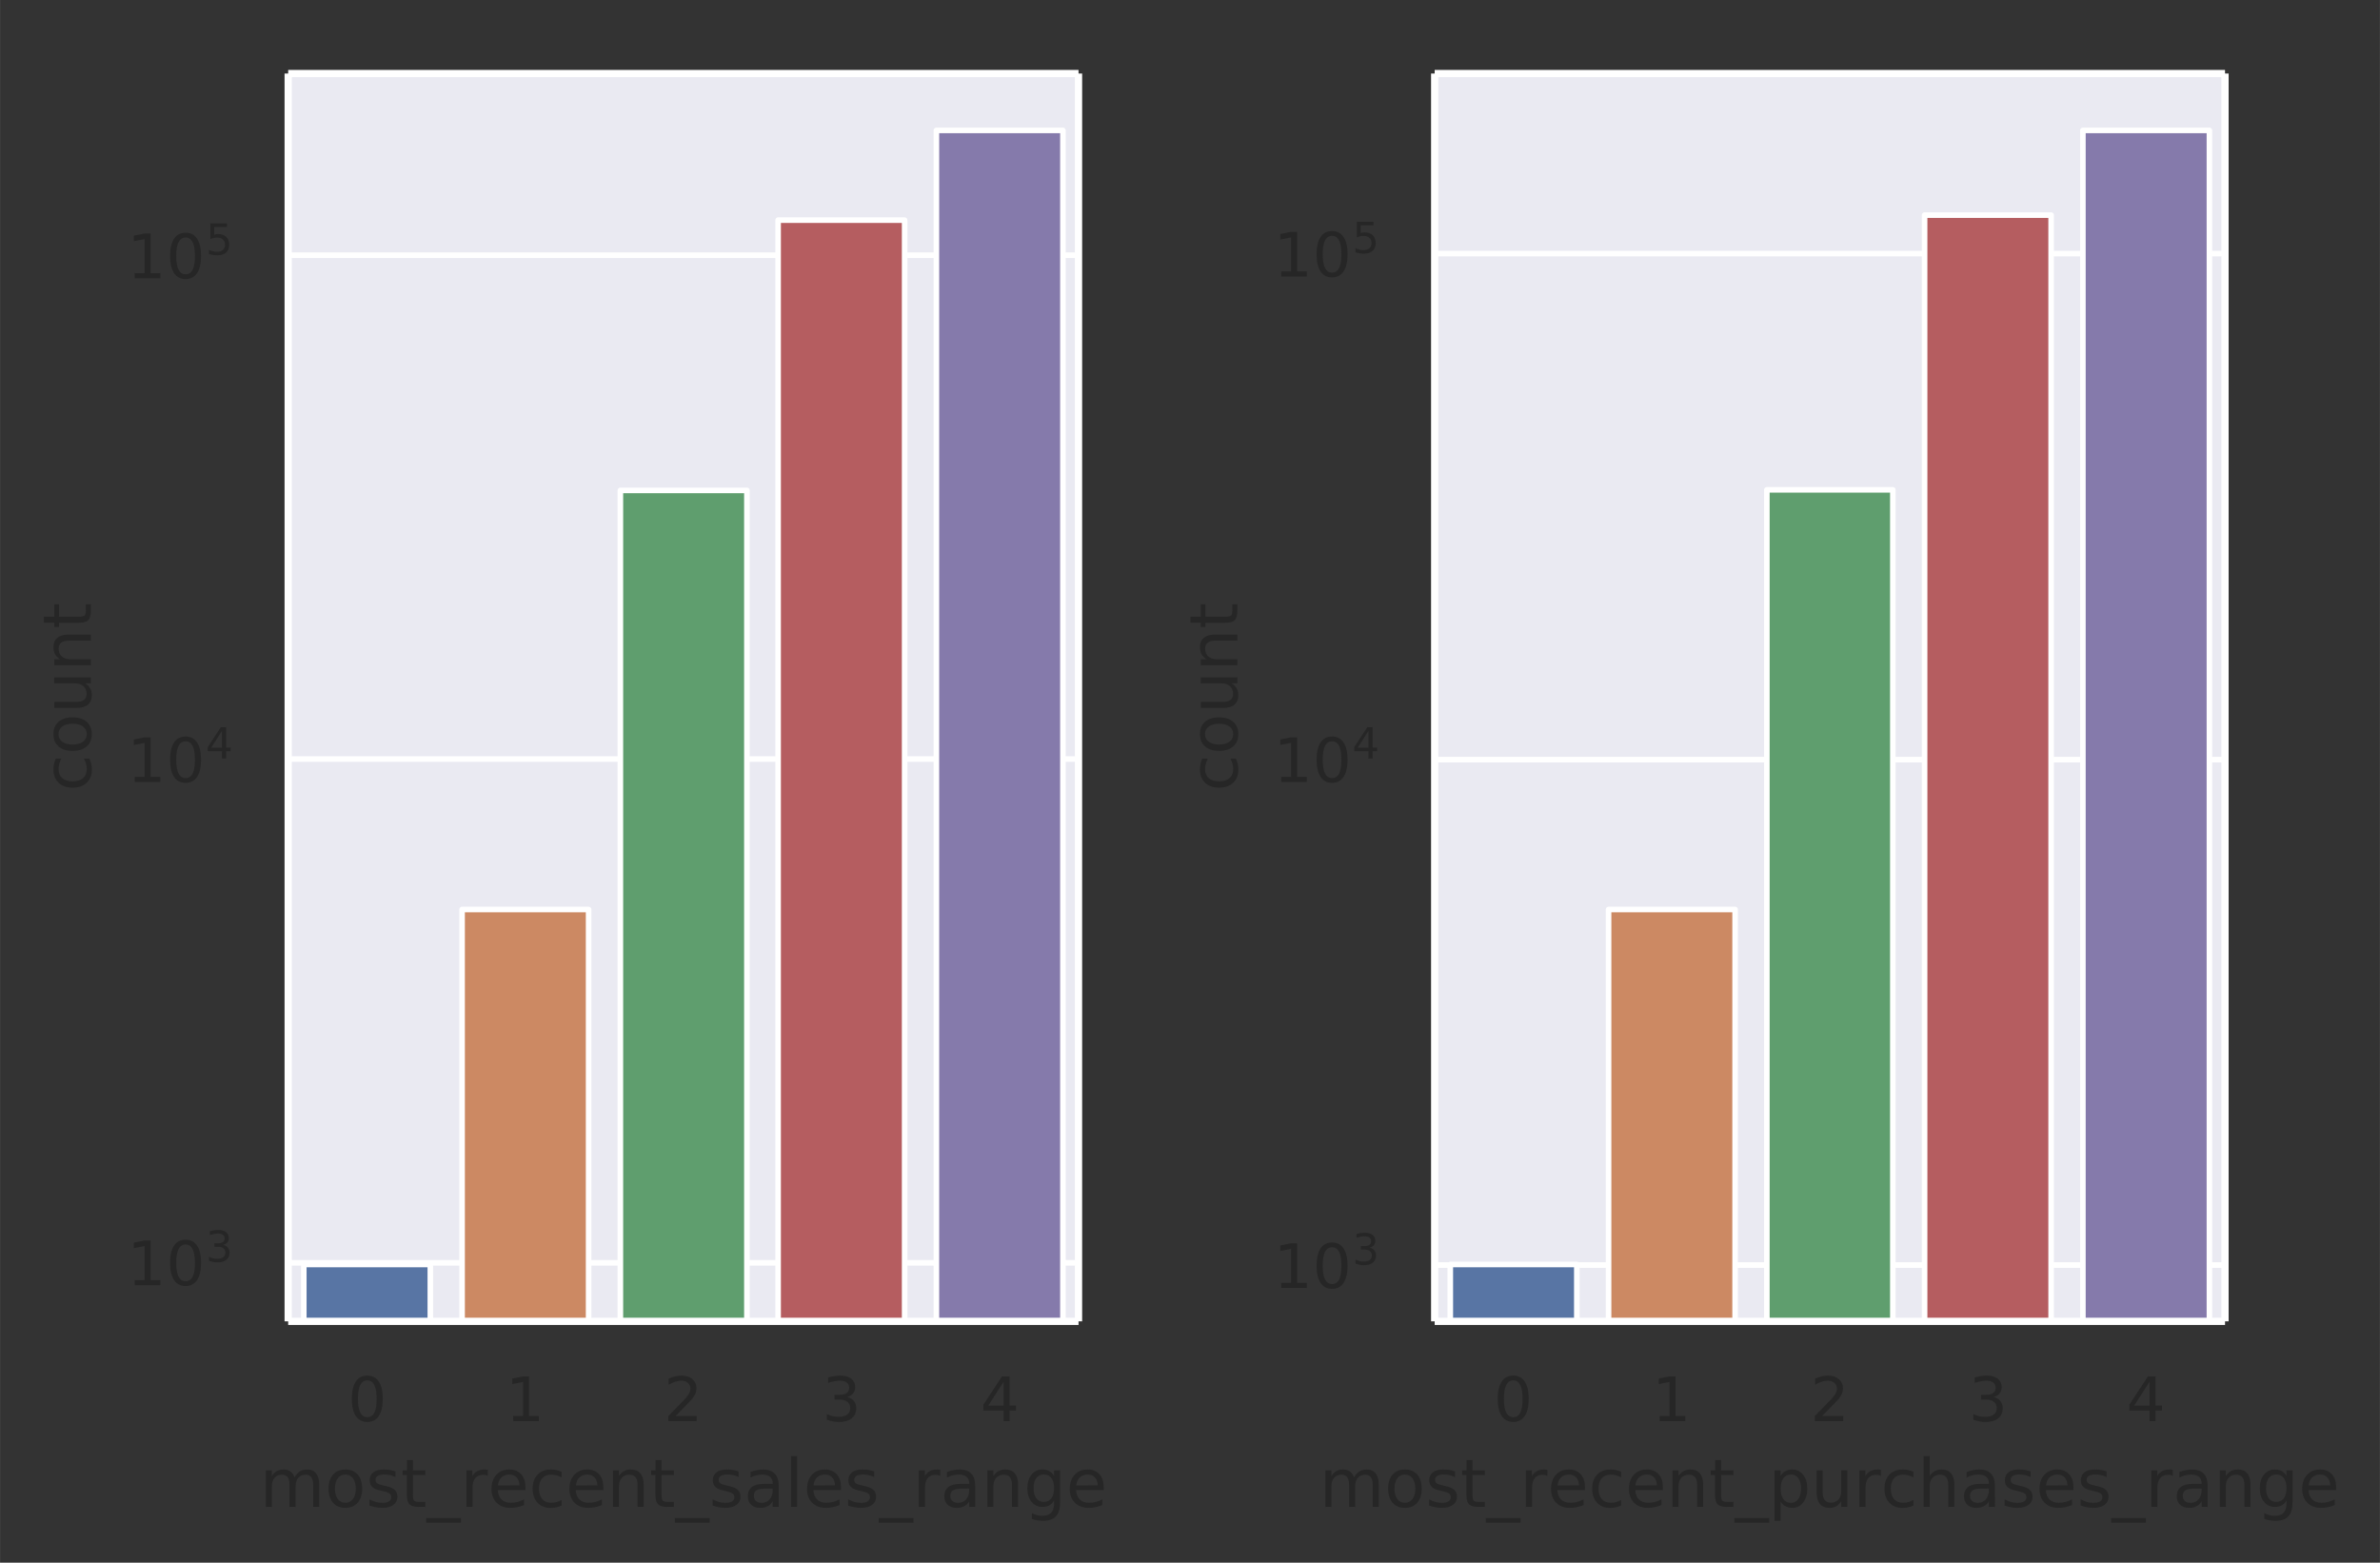<svg height="373.9" viewBox="0 0 427 280.4" width="569.4" xmlns="http://www.w3.org/2000/svg" xmlns:xlink="http://www.w3.org/1999/xlink"><rect x="0" y="0" width="427" height="280.4" fill="#333333" stroke="none"/><defs><style>*{stroke-linecap:butt;stroke-linejoin:round}</style></defs><g id="figure_1"><path d="M0 280.4h427V0H0z" fill="none" id="patch_1"/><g id="axes_1"><path d="M51.7 237.1h141.8V13.2H51.7z" fill="#eaeaf2" id="patch_2"/><g id="matplotlib.axis_1"><g id="xtick_1"><g id="text_1"><defs><path d="M31.8 66.4q-7.6 0-11.5-7.5-3.8-7.5-3.8-22.5t3.8-22.5q3.9-7.5 11.5-7.5 7.7 0 11.5 7.5T47 36.4q0 15-3.8 22.5t-11.5 7.5zm0 7.8q12.2 0 18.7-9.7T57 36.4Q57 18 50.5 8.3 44-1.4 31.8-1.4 19.5-1.4 13 8.3q-6.5 9.7-6.5 28 0 18.5 6.5 28.2 6.4 9.7 18.7 9.7z" id="DejaVuSans-30"/></defs><use xlink:href="#DejaVuSans-30" transform="matrix(.11 0 0 -.11 62.4 255)" fill="#262626"/></g></g><g id="xtick_2"><g id="text_2"><defs><path d="M12.4 8.3h16.1v55.6L11 60.4v9l17.4 3.5h9.9V8.3h16V0H12.5z" id="DejaVuSans-31"/></defs><use xlink:href="#DejaVuSans-31" transform="matrix(.11 0 0 -.11 90.7 255)" fill="#262626"/></g></g><g id="xtick_3"><g id="text_3"><defs><path d="M19.2 8.3h34.4V0H7.3v8.3l15.3 15.6q9.7 9.8 12.2 12.6 4.7 5.3 6.6 9 2 3.7 2 7.3 0 5.8-4.2 9.5-4 3.6-10.6 3.6-4.6 0-9.8-1.6-5.1-1.6-11-4.9v10q6 2.4 11.1 3.6 5.2 1.2 9.5 1.2 11.4 0 18-5.7 6.8-5.6 6.8-15 0-4.6-1.7-8.6-1.6-4-6-9.5l-7.9-8.2L19.2 8.3z" id="DejaVuSans-32"/></defs><use xlink:href="#DejaVuSans-32" transform="matrix(.11 0 0 -.11 119.1 255)" fill="#262626"/></g></g><g id="xtick_4"><g id="text_4"><defs><path d="M40.6 39.3q7-1.5 11-6.3t4-11.8q0-10.8-7.4-16.7-7.4-6-21.1-6-4.6 0-9.4 1-4.9.9-10 2.7v9.5q4-2.4 8.9-3.6Q21.5 7 26.8 7q9.3 0 14.1 3.6 4.9 3.7 4.9 10.7 0 6.4-4.5 10Q36.8 35 28.7 35h-8.5V43h9q7.2 0 11 3 3.9 2.8 3.9 8.3 0 5.6-4 8.6t-11.4 3q-4 0-8.7-.9-4.6-.8-10.2-2.7v8.8q5.6 1.6 10.5 2.3 5 .8 9.3.8 11.2 0 17.8-5 6.5-5.2 6.5-13.9 0-6-3.5-10.2-3.4-4.2-9.8-5.8z" id="DejaVuSans-33"/></defs><use xlink:href="#DejaVuSans-33" transform="matrix(.11 0 0 -.11 147.5 255)" fill="#262626"/></g></g><g id="xtick_5"><g id="text_5"><defs><path d="M37.8 64.3l-25-39h25zM35.2 73h12.4V25.4H58v-8.2H47.6V0h-9.8v17.2h-33v9.5z" id="DejaVuSans-34"/></defs><use xlink:href="#DejaVuSans-34" transform="matrix(.11 0 0 -.11 175.9 255)" fill="#262626"/></g></g><g id="text_6"><defs><path d="M56.2 29.6v-4.4H14.9q.6-9.3 5.6-14.1 5-4.9 14-4.9 5 0 10 1.3 4.8 1.2 9.6 3.8V2.8q-4.8-2-10-3.1-5-1.1-10.2-1.1-13.1 0-20.7 7.6-7.7 7.6-7.7 20.6 0 13.4 7.3 21.3Q20 56 32.3 56q11 0 17.5-7.1 6.4-7.1 6.4-19.3zm-9 2.6q0 7.4-4.1 11.8-4 4.4-10.7 4.4-7.5 0-12-4.3-4.5-4.2-5.2-12z" id="DejaVuSans-65"/><path d="M52 44.2q3.4 6 8 9Q64.9 56 71 56q8.6 0 13.3-6 4.6-6 4.6-17V0h-9v32.7q0 7.9-2.8 11.7-2.8 3.8-8.5 3.8-7 0-11-4.7-4-4.6-4-12.6V0h-9.1v32.7q0 8-2.8 11.7-2.8 3.8-8.6 3.8-6.9 0-11-4.7-4-4.6-4-12.6V0h-9v54.7h9v-8.5q3 5 7.4 7.4Q29.8 56 35.7 56q6 0 10.1-3 4.2-3 6.2-8.8z" id="DejaVuSans-6d"/><path d="M44.3 53v-8.4q-3.8 2-8 2.9-4 1-8.4 1-6.7 0-10-2-3.4-2.1-3.4-6.2 0-3.1 2.4-5 2.4-1.7 9.6-3.3l3-.7q9.7-2 13.7-5.8 4-3.7 4-10.4 0-7.6-6-12-6-4.5-16.6-4.5-4.4 0-9.1.8-4.8.9-10 2.6v9.3q5-2.6 9.7-4 4.9-1.2 9.6-1.2 6.4 0 9.8 2.2 3.4 2.2 3.4 6.1 0 3.7-2.5 5.6-2.4 2-10.8 3.8l-3.1.7q-8.4 1.8-12 5.4-3.8 3.6-3.8 10 0 7.7 5.5 11.9Q16.7 56 26.8 56q5 0 9.4-.7 4.4-.8 8-2.2z" id="DejaVuSans-73"/><path d="M18.3 70.2V54.7h18.5v-7H18.3V18q0-6.7 1.8-8.6 1.9-1.9 7.5-1.9h9.2V0h-9.2Q17.2 0 13.2 3.9T9.2 18v29.7H2.8v7h6.6v15.5z" id="DejaVuSans-74"/><path d="M51-16.6v-7H-1v7z" id="DejaVuSans-5f"/><path d="M41.1 46.3q-1.5.9-3.3 1.3-1.8.4-4 .4-7.5 0-11.6-5-4-5-4-14.2V0H9v54.7h9v-8.5q2.9 5 7.4 7.4Q30 56 36.5 56l2-.1 2.6-.4z" id="DejaVuSans-72"/><path d="M30.6 48.4q-7.2 0-11.4-5.6Q15 37 15 27.3t4.2-15.5q4.1-5.6 11.4-5.6 7.2 0 11.4 5.7 4.2 5.6 4.2 15.4 0 9.7-4.2 15.4-4.2 5.7-11.4 5.7zm0 7.6q11.7 0 18.4-7.6 6.7-7.6 6.7-21.1 0-13.4-6.7-21-6.7-7.7-18.4-7.7-11.8 0-18.4 7.6Q5.5 14 5.5 27.3q0 13.5 6.7 21Q18.8 56 30.6 56z" id="DejaVuSans-6f"/><path d="M48.8 52.6v-8.4Q45 46.3 41 47.3q-3.8 1-7.7 1-8.7 0-13.6-5.5Q15 37.3 15 27.3t4.8-15.6q4.9-5.5 13.6-5.5 4 0 7.7 1 3.9 1.1 7.7 3.2V2.1Q45 .3 41-.5q-4-1-8.6-1-12.3 0-19.6 7.8-7.3 7.8-7.3 21 0 13.4 7.4 21Q20.2 56 33 56q4.2 0 8.1-.9 4-.8 7.7-2.5z" id="DejaVuSans-63"/><path d="M54.9 33V0h-9v32.7q0 7.8-3 11.6-3 3.9-9.1 3.9-7.3 0-11.5-4.7Q18.1 39 18.1 31V0h-9v54.7h9v-8.5q3.2 5 7.6 7.4Q30.1 56 35.8 56q9.4 0 14.2-5.8Q55 44.3 55 33z" id="DejaVuSans-6e"/><path d="M34.3 27.5q-11 0-15.1-2.5-4.2-2.5-4.2-8.5 0-4.8 3.1-7.6 3.2-2.8 8.6-2.8 7.5 0 12 5.3t4.5 14v2zm17.9 3.7V0h-9v8.3q-3-5-7.7-7.3Q31-1.4 24.3-1.4 16-1.4 11 3.3 6 8 6 15.9q0 9.2 6.2 14 6.2 4.6 18.4 4.6h12.6v1q0 6.1-4 9.5-4.1 3.4-11.5 3.4-4.7 0-9.2-1.1-4.4-1.2-8.5-3.4v8.3q5 2 9.6 2.8 4.6 1 9 1 11.9 0 17.7-6.2 5.9-6.1 5.9-18.6z" id="DejaVuSans-61"/><path d="M9.4 76h9V0h-9z" id="DejaVuSans-6c"/><path d="M45.4 28q0 9.8-4 15.1-4 5.4-11.3 5.4-7.2 0-11.3-5.4-4-5.4-4-15.1t4-15.1q4-5.4 11.3-5.4 7.3 0 11.3 5.4 4 5.4 4 15zm9-21.2q0-14-6.2-20.8-6.2-6.8-19-6.8-4.7 0-9 .7-4.1.7-8 2.2v8.7q3.9-2.1 7.7-3.1 3.9-1 7.9-1 8.8 0 13.2 4.5 4.4 4.6 4.4 14v4.4q-2.8-4.8-7.1-7.2Q33.9 0 27.9 0q-10 0-16.2 7.7Q5.5 15.3 5.5 28q0 12.7 6.2 20.3Q17.8 56 27.9 56q6 0 10.4-2.4 4.3-2.4 7.1-7.2v8.3h9z" id="DejaVuSans-67"/></defs><g transform="matrix(.12 0 0 -.12 46.6 270.4)" fill="#262626"><use xlink:href="#DejaVuSans-6d"/><use x="97.4" xlink:href="#DejaVuSans-6f"/><use x="158.6" xlink:href="#DejaVuSans-73"/><use x="210.7" xlink:href="#DejaVuSans-74"/><use x="249.9" xlink:href="#DejaVuSans-5f"/><use x="299.9" xlink:href="#DejaVuSans-72"/><use x="341" xlink:href="#DejaVuSans-65"/><use x="402.5" xlink:href="#DejaVuSans-63"/><use x="457.5" xlink:href="#DejaVuSans-65"/><use x="519" xlink:href="#DejaVuSans-6e"/><use x="582.4" xlink:href="#DejaVuSans-74"/><use x="621.6" xlink:href="#DejaVuSans-5f"/><use x="671.6" xlink:href="#DejaVuSans-73"/><use x="723.7" xlink:href="#DejaVuSans-61"/><use x="785" xlink:href="#DejaVuSans-6c"/><use x="812.8" xlink:href="#DejaVuSans-65"/><use x="874.3" xlink:href="#DejaVuSans-73"/><use x="926.4" xlink:href="#DejaVuSans-5f"/><use x="976.4" xlink:href="#DejaVuSans-72"/><use x="1017.5" xlink:href="#DejaVuSans-61"/><use x="1078.8" xlink:href="#DejaVuSans-6e"/><use x="1142.2" xlink:href="#DejaVuSans-67"/><use x="1205.6" xlink:href="#DejaVuSans-65"/></g></g></g><g id="matplotlib.axis_2"><g id="ytick_1"><path clip-path="url(#pc9ae6e4d32)" d="M51.7 226.6h141.8" fill="none" stroke="#fff" stroke-linecap="round" id="line2d_1"/><g transform="matrix(.11 0 0 -.11 22.8 230.7)" fill="#262626" id="text_7"><use transform="translate(0 .8)" xlink:href="#DejaVuSans-31"/><use transform="translate(63.6 .8)" xlink:href="#DejaVuSans-30"/><use transform="matrix(.7 0 0 .7 128.2 39)" xlink:href="#DejaVuSans-33"/></g></g><g id="ytick_2"><path clip-path="url(#pc9ae6e4d32)" d="M51.7 136.2h141.8" fill="none" stroke="#fff" stroke-linecap="round" id="line2d_2"/><g transform="matrix(.11 0 0 -.11 22.8 140.4)" fill="#262626" id="text_8"><use transform="translate(0 .7)" xlink:href="#DejaVuSans-31"/><use transform="translate(63.6 .7)" xlink:href="#DejaVuSans-30"/><use transform="matrix(.7 0 0 .7 128.2 39)" xlink:href="#DejaVuSans-34"/></g></g><g id="ytick_3"><path clip-path="url(#pc9ae6e4d32)" d="M51.7 45.8h141.8" fill="none" stroke="#fff" stroke-linecap="round" id="line2d_3"/><g id="text_9"><defs><path d="M10.8 73h38.7v-8.4H19.8V46.7q2.2.8 4.3 1.1 2.2.4 4.3.4 12.2 0 19.4-6.7 7-6.7 7-18.1 0-11.8-7.2-18.3-7.4-6.5-20.7-6.5-4.6 0-9.4.8-4.7.7-9.8 2.3v10q4.4-2.5 9.1-3.6 4.7-1.2 9.9-1.2 8.5 0 13.4 4.4 5 4.5 5 12 0 7.7-5 12.1Q35 40 26.7 40q-4 0-7.9-.9-4-.9-8-2.7z" id="DejaVuSans-35"/></defs><g transform="matrix(.11 0 0 -.11 22.8 50)" fill="#262626"><use transform="translate(0 .7)" xlink:href="#DejaVuSans-31"/><use transform="translate(63.6 .7)" xlink:href="#DejaVuSans-30"/><use transform="matrix(.7 0 0 .7 128.2 39)" xlink:href="#DejaVuSans-35"/></g></g></g><g id="text_10"><defs><path d="M8.5 21.6v33h9V22q0-7.7 3-11.6 3-4 9-4 7.4 0 11.6 4.7 4.2 4.7 4.2 12.7v31h9V0h-9v8.4Q42 3.4 37.7 1q-4.3-2.4-10-2.4-9.4 0-14.3 5.8-4.9 5.9-4.9 17.2zM31.1 56z" id="DejaVuSans-75"/></defs><g transform="matrix(0 -.12 -.12 0 16.3 142)" fill="#262626"><use xlink:href="#DejaVuSans-63"/><use x="55" xlink:href="#DejaVuSans-6f"/><use x="116.2" xlink:href="#DejaVuSans-75"/><use x="179.5" xlink:href="#DejaVuSans-6e"/><use x="242.9" xlink:href="#DejaVuSans-74"/></g></g></g><path clip-path="url(#pc9ae6e4d32)" d="M54.5 90876.9h22.7V226.9H54.5z" fill="#5875a4" stroke="#fff" id="patch_3"/><path clip-path="url(#pc9ae6e4d32)" d="M82.9 90876.9h22.7V163.2H82.9z" fill="#cc8963" stroke="#fff" id="patch_4"/><path clip-path="url(#pc9ae6e4d32)" d="M111.3 90876.9H134V88h-22.7z" fill="#5f9e6e" stroke="#fff" id="patch_5"/><path clip-path="url(#pc9ae6e4d32)" d="M139.6 90876.9h22.7V39.5h-22.7z" fill="#b55d60" stroke="#fff" id="patch_6"/><path clip-path="url(#pc9ae6e4d32)" d="M168 90876.9h22.7V23.4H168z" fill="#857aab" stroke="#fff" id="patch_7"/><path d="M51.7 237.1V13.2" fill="none" stroke="#fff" stroke-linecap="square" stroke-width="1.3" id="patch_8"/><path d="M193.5 237.1V13.2" fill="none" stroke="#fff" stroke-linecap="square" stroke-width="1.3" id="patch_9"/><path d="M51.7 237.1h141.8" fill="none" stroke="#fff" stroke-linecap="square" stroke-width="1.3" id="patch_10"/><path d="M51.7 13.2h141.8" fill="none" stroke="#fff" stroke-linecap="square" stroke-width="1.3" id="patch_11"/></g><g id="axes_2"><path d="M257.4 237.1h141.8V13.2H257.4z" fill="#eaeaf2" id="patch_12"/><g id="matplotlib.axis_3"><g id="xtick_6"><use xlink:href="#DejaVuSans-30" transform="matrix(.11 0 0 -.11 268 255)" fill="#262626" id="text_11"/></g><g id="xtick_7"><use xlink:href="#DejaVuSans-31" transform="matrix(.11 0 0 -.11 296.4 255)" fill="#262626" id="text_12"/></g><g id="xtick_8"><use xlink:href="#DejaVuSans-32" transform="matrix(.11 0 0 -.11 324.8 255)" fill="#262626" id="text_13"/></g><g id="xtick_9"><use xlink:href="#DejaVuSans-33" transform="matrix(.11 0 0 -.11 353.2 255)" fill="#262626" id="text_14"/></g><g id="xtick_10"><use xlink:href="#DejaVuSans-34" transform="matrix(.11 0 0 -.11 381.5 255)" fill="#262626" id="text_15"/></g><g id="text_16"><defs><path d="M18.1 8.2v-29h-9v75.5h9v-8.3q2.9 4.9 7.2 7.2Q29.6 56 35.6 56q10 0 16.2-8Q58 40.3 58 27.4q0-12.9-6.2-20.8-6.2-8-16.2-8-6 0-10.3 2.5Q21 3.3 18 8.2zm30.6 19.1q0 9.9-4 15.5-4.2 5.7-11.3 5.7-7.1 0-11.2-5.7-4-5.6-4-15.5 0-10 4-15.6t11.2-5.6q7.1 0 11.2 5.7 4 5.6 4 15.5z" id="DejaVuSans-70"/><path d="M54.9 33V0h-9v32.7q0 7.8-3 11.6-3 3.9-9.1 3.9-7.3 0-11.5-4.7Q18.1 39 18.1 31V0h-9v76h9V46.2q3.2 5 7.6 7.4Q30.1 56 35.8 56q9.4 0 14.2-5.8Q55 44.3 55 33z" id="DejaVuSans-68"/></defs><g transform="matrix(.12 0 0 -.12 236.7 270.4)" fill="#262626"><use xlink:href="#DejaVuSans-6d"/><use x="97.4" xlink:href="#DejaVuSans-6f"/><use x="158.6" xlink:href="#DejaVuSans-73"/><use x="210.7" xlink:href="#DejaVuSans-74"/><use x="249.9" xlink:href="#DejaVuSans-5f"/><use x="299.9" xlink:href="#DejaVuSans-72"/><use x="341" xlink:href="#DejaVuSans-65"/><use x="402.5" xlink:href="#DejaVuSans-63"/><use x="457.5" xlink:href="#DejaVuSans-65"/><use x="519" xlink:href="#DejaVuSans-6e"/><use x="582.4" xlink:href="#DejaVuSans-74"/><use x="621.6" xlink:href="#DejaVuSans-5f"/><use x="671.6" xlink:href="#DejaVuSans-70"/><use x="735.1" xlink:href="#DejaVuSans-75"/><use x="798.5" xlink:href="#DejaVuSans-72"/><use x="839.5" xlink:href="#DejaVuSans-63"/><use x="894.5" xlink:href="#DejaVuSans-68"/><use x="957.9" xlink:href="#DejaVuSans-61"/><use x="1019.2" xlink:href="#DejaVuSans-73"/><use x="1071.3" xlink:href="#DejaVuSans-65"/><use x="1132.8" xlink:href="#DejaVuSans-73"/><use x="1184.9" xlink:href="#DejaVuSans-5f"/><use x="1234.9" xlink:href="#DejaVuSans-72"/><use x="1276" xlink:href="#DejaVuSans-61"/><use x="1337.3" xlink:href="#DejaVuSans-6e"/><use x="1400.7" xlink:href="#DejaVuSans-67"/><use x="1464.1" xlink:href="#DejaVuSans-65"/></g></g></g><g id="matplotlib.axis_4"><g id="ytick_23"><path clip-path="url(#p536447e301)" d="M257.4 227h141.8" fill="none" stroke="#fff" stroke-linecap="round" id="line2d_4"/><g transform="matrix(.11 0 0 -.11 228.5 231.2)" fill="#262626" id="text_17"><use transform="translate(0 .8)" xlink:href="#DejaVuSans-31"/><use transform="translate(63.6 .8)" xlink:href="#DejaVuSans-30"/><use transform="matrix(.7 0 0 .7 128.2 39)" xlink:href="#DejaVuSans-33"/></g></g><g id="ytick_24"><path clip-path="url(#p536447e301)" d="M257.4 136.3h141.8" fill="none" stroke="#fff" stroke-linecap="round" id="line2d_5"/><g transform="matrix(.11 0 0 -.11 228.5 140.4)" fill="#262626" id="text_18"><use transform="translate(0 .7)" xlink:href="#DejaVuSans-31"/><use transform="translate(63.6 .7)" xlink:href="#DejaVuSans-30"/><use transform="matrix(.7 0 0 .7 128.2 39)" xlink:href="#DejaVuSans-34"/></g></g><g id="ytick_25"><path clip-path="url(#p536447e301)" d="M257.4 45.5h141.8" fill="none" stroke="#fff" stroke-linecap="round" id="line2d_6"/><g transform="matrix(.11 0 0 -.11 228.5 49.7)" fill="#262626" id="text_19"><use transform="translate(0 .7)" xlink:href="#DejaVuSans-31"/><use transform="translate(63.6 .7)" xlink:href="#DejaVuSans-30"/><use transform="matrix(.7 0 0 .7 128.2 39)" xlink:href="#DejaVuSans-35"/></g></g><g transform="matrix(0 -.12 -.12 0 222 142)" fill="#262626" id="text_20"><use xlink:href="#DejaVuSans-63"/><use x="55" xlink:href="#DejaVuSans-6f"/><use x="116.2" xlink:href="#DejaVuSans-75"/><use x="179.5" xlink:href="#DejaVuSans-6e"/><use x="242.9" xlink:href="#DejaVuSans-74"/></g></g><path clip-path="url(#p536447e301)" d="M260.2 91250.1h22.7V226.9h-22.7z" fill="#5875a4" stroke="#fff" id="patch_13"/><path clip-path="url(#p536447e301)" d="M288.6 91250.1h22.7V163.2h-22.7z" fill="#cc8963" stroke="#fff" id="patch_14"/><path clip-path="url(#p536447e301)" d="M317 91250.1h22.6V87.9H317z" fill="#5f9e6e" stroke="#fff" id="patch_15"/><path clip-path="url(#p536447e301)" d="M345.3 91250.1H368V38.6h-22.7z" fill="#b55d60" stroke="#fff" id="patch_16"/><path clip-path="url(#p536447e301)" d="M373.7 91250.1h22.7V23.4h-22.7z" fill="#857aab" stroke="#fff" id="patch_17"/><path d="M257.4 237.1V13.2" fill="none" stroke="#fff" stroke-linecap="square" stroke-width="1.3" id="patch_18"/><path d="M399.2 237.1V13.2" fill="none" stroke="#fff" stroke-linecap="square" stroke-width="1.3" id="patch_19"/><path d="M257.4 237.1h141.8" fill="none" stroke="#fff" stroke-linecap="square" stroke-width="1.3" id="patch_20"/><path d="M257.4 13.2h141.8" fill="none" stroke="#fff" stroke-linecap="square" stroke-width="1.3" id="patch_21"/></g></g><defs><clipPath id="pc9ae6e4d32"><path d="M51.7 13.2h141.9v223.9H51.7z"/></clipPath><clipPath id="p536447e301"><path d="M257.4 13.2h141.9v223.9H257.4z"/></clipPath></defs></svg>